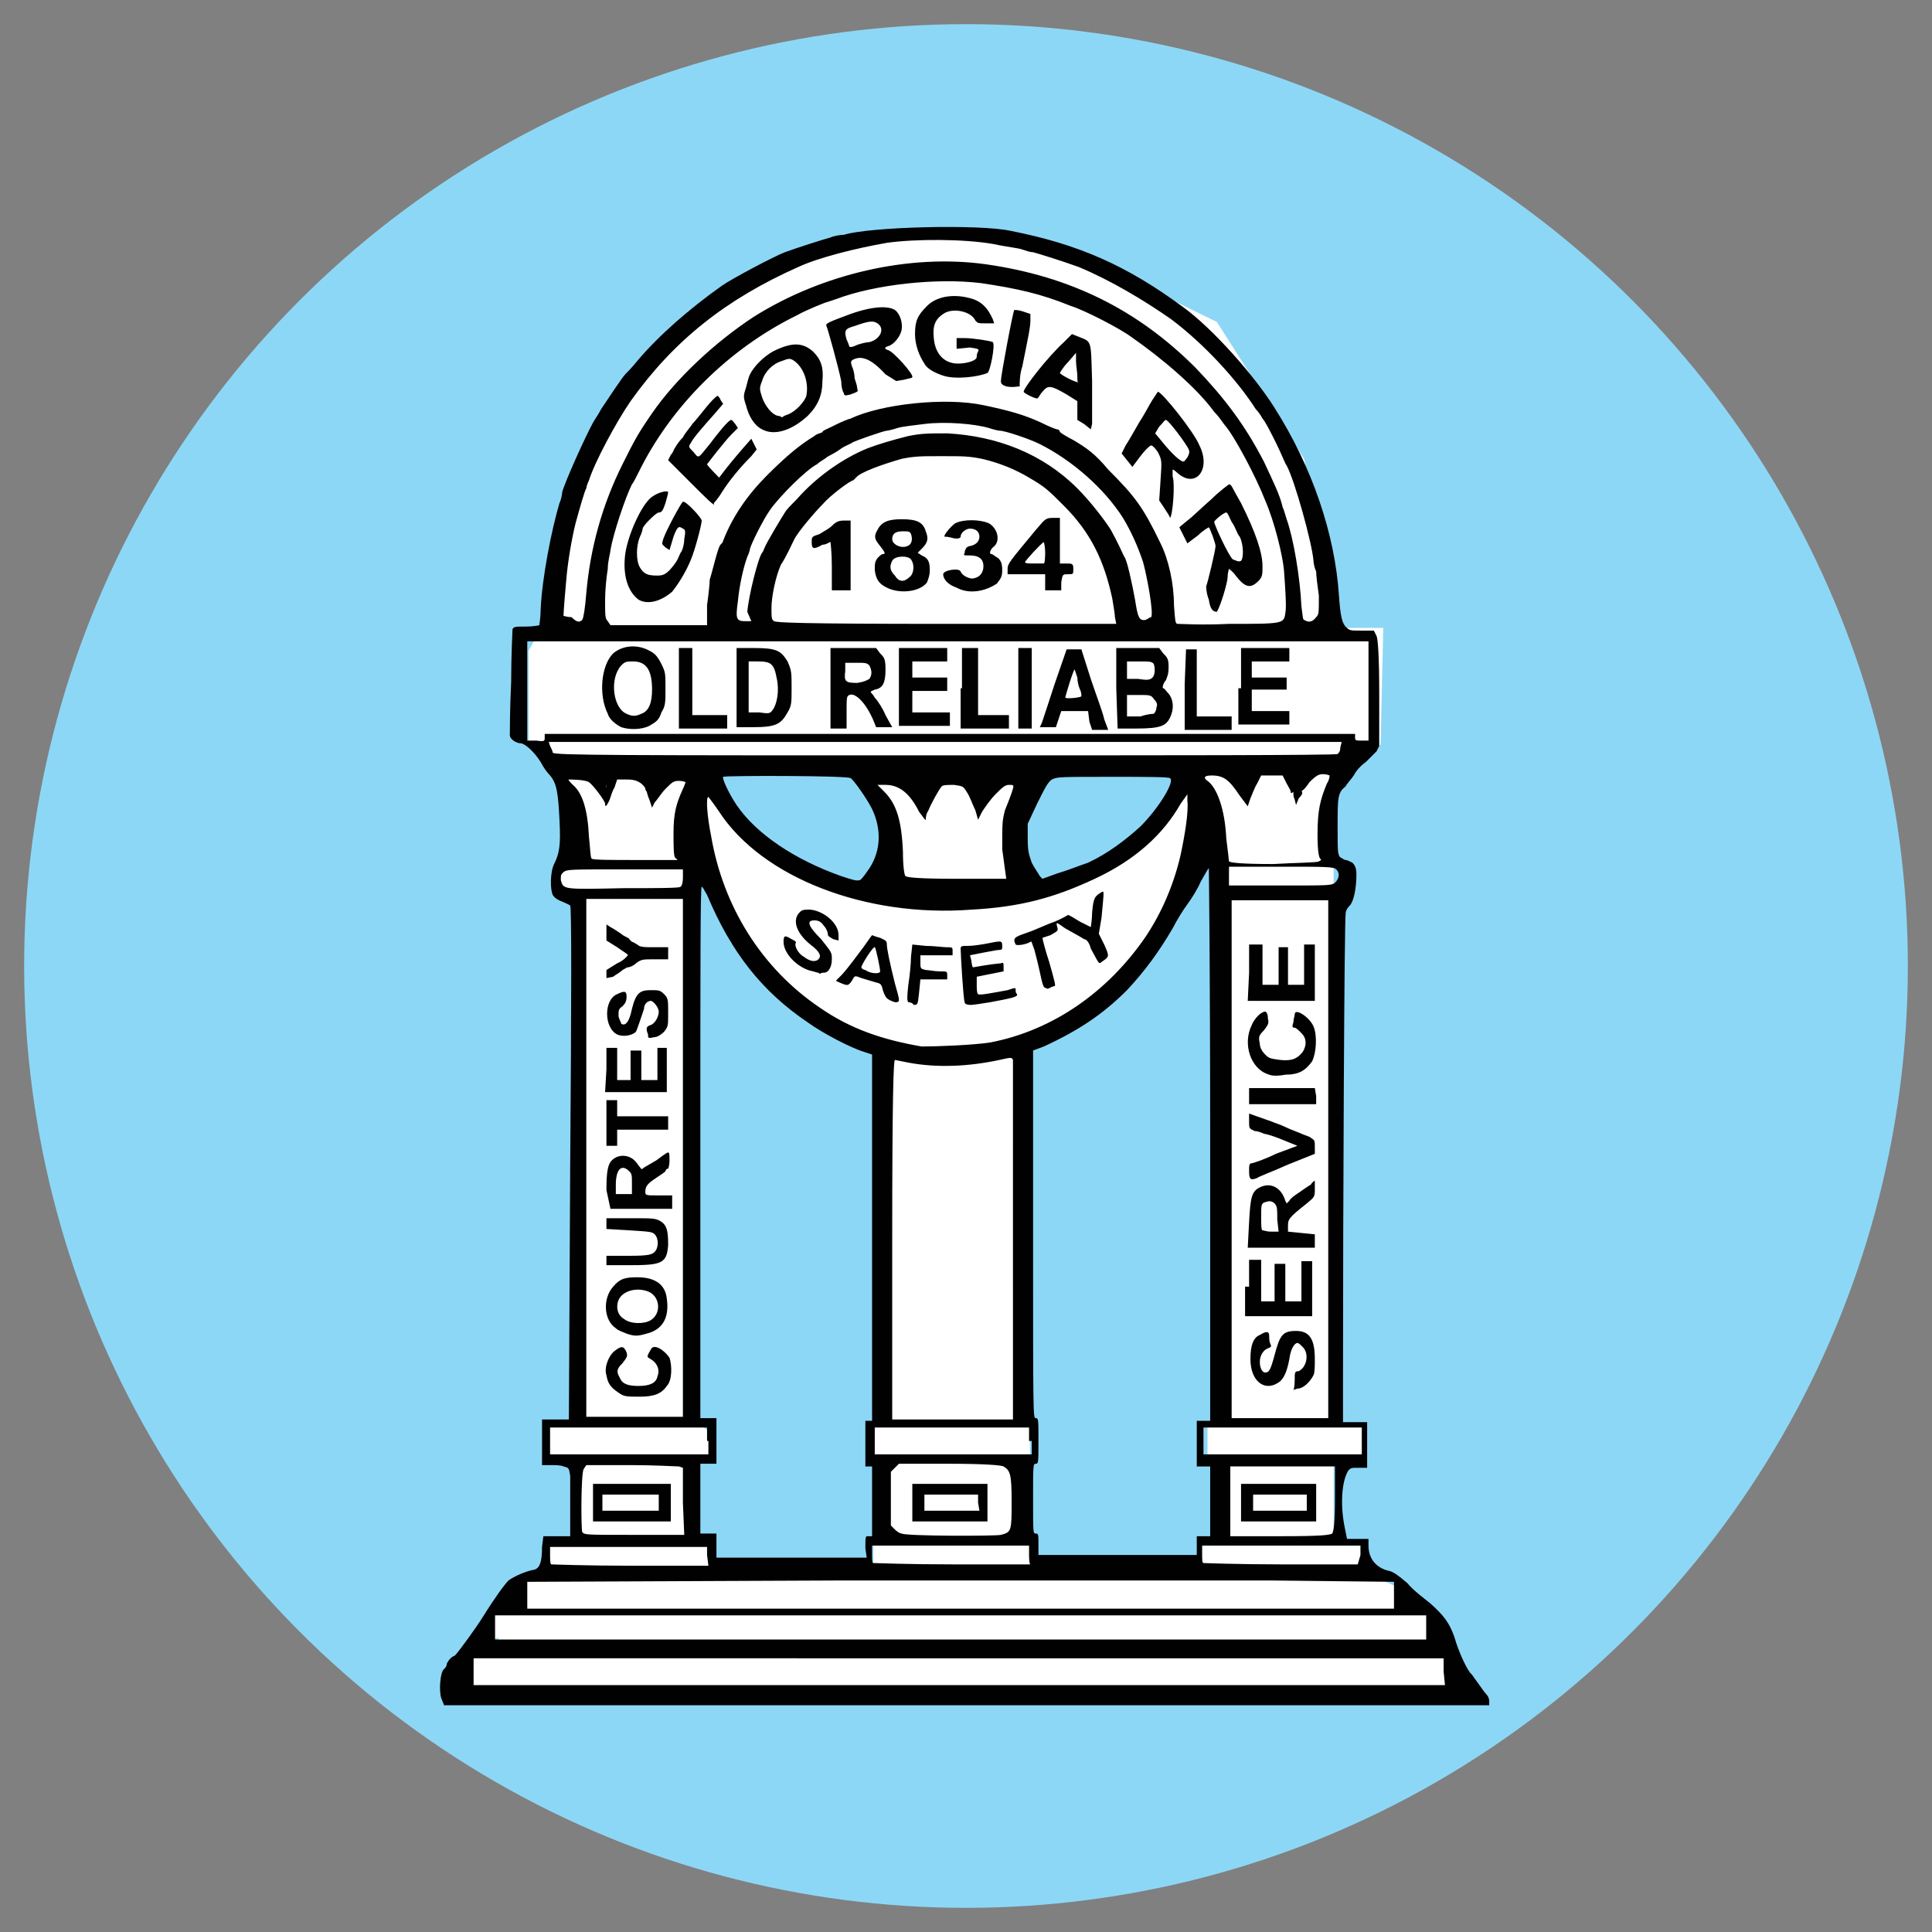 <svg viewBox="0 0 144 144">
  <rect x="0" y="0" width="144" height="144" fill="#808080" stroke="none"/>
  <circle class="color-lightBlue color-main" fill="#8dd7f6" cx="72" cy="72" r="70.2"/>
  <path class="color-white" fill="#fff" d="m106.3 119.3-4.5-2.1-.3-.5h.2v-1.9H100l-.6-.8v-5.4h2.4v-2.4h-2.4V58.5l3.5-3 .2-8.7H100l-2.8-12.6L90.7 24l-11.2-5.5-7.6-1.4L61 18.6l-9.7 4.6-6.7 7.7-3 13.6-2.2 4v6.7l3.1 3.3-1 7.7 1.9.7L43 106h-2.2v2.4H43l-.1 6.3h-2.2v2.5h.3l-.2.3h-1.6v2.1l-.2.3h-2.2v2.2h.4l-.7 1H35v1.8l-1.6 2.1h76.7zm-41.2-13.9v11l-12.2.2-.2-1.4-1.5-.6.6-5.9 1.3.2-.2-2.2-1.4-.9.5-41.2 2.5 5.7 7.7 6.3 3.6 1.6zM64.7 66h-1.9l-5.4-2.8-3.3-3-1-3.1 11.6.9 1.9 4.8zm11.5-6.6 2.6-2.4H88v2.7L83.6 64l-5.8 2.6-1.6-1.9zm14.3 55.4-.9.3-.1 1.8-12.6-.4-.6-37.9 3-1.8 5.2-4.8 4.8-6.7 1.8-1.4v42.4H90v2.1l.8.2z"/>
  <path class="color-black" fill="#010101" d="M32.9 126.6c-.2-.5-.1-2 .2-2.2.1-.1.2-.2.2-.4.1-.2.3-.5.6-.6.3-.3 1.6-2.1 2.1-2.9.8-1.3 1.6-2.4 1.9-2.7.4-.3 1.3-.7 1.9-.8.4-.1.6-.5.6-1.7l.1-.8h2V110c-.1-.6-.1-.6-.5-.7-.2-.1-.6-.1-1-.1h-.6v-3.4h2l.1-19.1c.1-12.6.1-19.1 0-19.2s-.4-.2-.6-.3c-.3-.1-.6-.3-.7-.5-.2-.4-.2-1.7.1-2.3.4-.8.5-1.4.4-3.3-.1-2-.2-2.7-.7-3.3-.2-.2-.5-.6-.7-1-.5-.8-1.2-1.4-1.5-1.4s-.8-.3-.8-.6c0-.2 0-1.9.1-4 0-2 .1-3.8.1-3.9.1-.2.2-.2 1-.2.6 0 1-.1 1-.1 0-.1.1-.6.1-1.2.1-2.3.8-5.9 1.4-7.9.1-.2.2-.6.2-.8.2-.8 1.8-4.3 2.3-5.2.1-.2.4-.6.6-1 .6-.9 1.6-2.4 1.8-2.6.1-.1.5-.5.9-1 1.6-1.9 3.9-3.9 6.3-5.6.7-.5 3.9-2.2 4.7-2.5s3-1 3.4-1.1c.2-.1.7-.2 1-.2 1.9-.6 10.1-.8 12.4-.3 5.1 1 8.7 2.6 12.9 5.7 2.2 1.6 5.3 5.1 6.8 7.5 2.8 4.4 4.5 9.4 4.8 14 .1 1.4.2 2.1.6 2.4.2.2.3.2 1.1.2h.9l.2.4c.1.2.2 1.5.2 4.3v3.9l-.2.4-.8.8c-.3.2-.7.6-.9 1-.2.3-.5.6-.6.8-.6.5-.6.8-.6 3 0 1.9 0 2.1.2 2.3.2.1.3.2.4.2s.3.1.5.2c.2.2.3.4.3.9 0 1-.2 2-.5 2.3q-.3.3-.3.6c-.1.3-.2 22-.2 34.9v3h1.8v3.4h-.6c-.6 0-.6 0-.8.2-.5.8-.6 2.5-.3 4.1l.2 1h1.6v.5c0 1 .6 1.7 1.6 1.9.3.1.6.3 1.3.9.4.5 1.2 1.1 1.7 1.5 1 .9 1.4 1.4 1.8 2.5.3 1.1 1 2.6 1.3 2.8 0 0 .2.3.5.7.2.3.5.7.6.8s.2.3.2.5v.3H33.1zm74.7-2v-1H35.3v2h72.4zm-1.3-3.3v-.9H36.9v1.8h69.4zm-2.4-2.4v-1l-9.1-.1H62.5l-23.2.1v2h64.6zm-51.2-3v-.6H41v.6c0 .3 0 .7.1.7 0 0 2.6.1 5.9.1h5.8zm24 0v-.7H65v.6c0 .4 0 .7.1.7s2.6.1 5.9.1h5.8c-.1 0-.1-.7-.1-.7m24.7 0v-.7H89.6v.6c0 .4 0 .7.1.7 0 0 2.6.1 5.8.1h5.7zm-36.9-.5c0-.9 0-.9.2-.9h.3v-5.2h-.5v-3.4h.5V78.6l-.6-.2c-1-.3-3.1-1.4-4.2-2.2-3.4-2.3-5.7-5.2-7.5-9.5-.2-.3-.3-.6-.4-.6s-.1 5.9-.1 19.8v19.8h1.2v3.4h-1.2v5.2h1.2v1.8h11.2zm24.7-.1v-.8h1v-5.2h-1v-3.4h1V85.2c0-13.2-.1-20.5-.1-20.5-.1.1-.3.5-.6 1-.2.5-.7 1.3-1 1.7s-.8 1.2-1.1 1.8c-1 1.7-2 3.1-3.4 4.6-1.8 1.8-3.6 3-6.2 4.2l-.8.3V92c0 13.6 0 13.7.2 13.7s.2.1.2 1.7 0 1.7-.2 1.7-.2.1-.2 2.6c0 2.6 0 2.6.2 2.6s.2.1.2.8v.8h11.8zM50.9 112v-2.6l-.3-.1c-.2 0-1.8-.1-3.6-.1h-3.3l-.2.3c-.2.4-.2 4.4-.1 4.7.2.2.2.2 3.9.2H51zm-6.7 0v-1.4H50v2.8h-5.8zm4.9 0v-.6h-4.2v1.2h4.2zm25.5 2.4c.8-.2.8-.3.8-2.5 0-2-.1-2.3-.6-2.6-.2-.1-1.5-.2-4-.2H67l-.3.3-.3.3v4l.3.3c.2.2.4.3.5.3.3.2 7 .2 7.4.1M68 112v-1.4h5.6v2.8H68zm4.9 0v-.6h-4v1.2H73zm26.4 2.3c.1-.2.2-.7.2-2.6v-2.4h-7.8v5.2h3.8c3.2 0 3.6-.1 3.8-.2m-6.8-2.3v-1.4h5.6v2.8h-5.6zm4.9 0v-.6h-4v1.2h4zm-44.7-4.6v-1H41v2h11.8v-1zm24 0v-1H65.2v2h11.7v-1zm24.8 0v-1H89.7v2h11.8zm-26-14.9V79c-.1-.2-.1-.2-1 0-2.3.5-4.7.6-6.8.2l-1-.2c-.1 0-.2 2.7-.2 13.4v13.4h9zm-24.6-6.1V67h-7.2v38.6h7.2zm-4.8 17.4c-.6-.4-.8-.7-.9-1.3-.2-.6.2-1.5.6-1.8.5-.4.7-.4.9.1.1.3 0 .4-.3.8-.4.4-.5.6-.2 1.1.2.5.7.6 1.4.6.8 0 1.3-.2 1.4-.7.2-.5 0-1-.5-1.3-.2-.1-.3-.2-.2-.3 0-.1.1-.2.2-.4.2-.5 1 0 1.4.6.2.6.2 1.7-.2 2.1-.4.6-1 .8-2 .8s-1.2 0-1.6-.3m.6-4.4c-.2-.1-.6-.2-.8-.4-.9-.6-1-2.2-.2-3.1.5-.6.9-.7 1.8-.7 1.4 0 2.1.6 2.2 1.6.2 1.4-.3 2.3-1.5 2.6-.7.2-.9.2-1.5 0m1.8-1c.8-.5.7-1.7-.1-2.1-.9-.4-2-.1-2.3.6-.2.5-.1 1.1.4 1.4.5.4 1.5.4 2 .1M45.2 94v-.4h1.7c1.5 0 1.7-.1 1.9-.3.3-.3.3-1 0-1.3-.2-.2-.4-.2-1.9-.3l-1.7-.1v-.8H47c1.7 0 1.8 0 2.2.2.5.3.6.7.6 1.8-.1 1.4-.5 1.5-3 1.5h-1.6zm0-5.3c0-1.4.1-2 .5-2.3.5-.4 1.2-.3 1.6.1.2.2.3.4.4.5s.1.2.2.1.5-.3 1-.6c.4-.3.8-.6.9-.6s.1.2.1.6-.1.6-.1.6c-.1 0-.2.1-.2.2-.1.1-.4.3-.7.5-.6.4-.8.6-.8 1 0 .3 0 .3 1 .3h1v1h-4.6zm1.9-.5c0-.6 0-.7-.2-.9-.6-.6-1-.1-1 1v.7h1.2zm-1.9-4.4V82h.8v1.2h3.8v1H46v1.2h-.8zm0-4.1v-1.6h.8v2.4h1v-2.2h.8v2.2H49v-2.4h.7v3.3h-4.6zm3.1-2.6c-.2-.5-.1-.6.2-.7s.6-.6.6-1c0-.3-.4-.8-.6-.8s-.5.2-.5.6c-.2.6-.5 1.5-.6 1.7-.3.3-1 .4-1.4.2-1-.5-1-2.6 0-3 .6-.3.7-.2.7.2 0 .3-.1.5-.3.7-.3.2-.3.3-.3.7 0 .2.2.5.2.6.3.2.6-.1.8-1.1.3-1.2.6-1.4 1.4-1.4.6 0 .7 0 1 .3s.3.4.3 1.4 0 1-.3 1.4c-.2.2-.5.4-.7.4-.5.1-.5.1-.5-.2m-3.1-4.2v-.6l.8-.5c.5-.2.8-.6.8-.6 0-.1-.4-.3-.8-.6l-.8-.5v-1.2l.3.2c.2.1.5.3.8.5.2.2.6.3.6.4l.2.2c.1 0 .2.1.4.2.2.2.5.2 1.3.2h1v.9h-1c-.9 0-1 0-1.4.3-.2.2-.5.3-.6.3s-.2.1-.4.2c-.2.2-.6.4-.7.5zM99 86.4V67.1h-7.2v38.6H99zm-2.5 16.4c0-.5 0-.6.3-.6.6-.3.8-1.3.3-1.8-.2-.2-.3-.3-.4-.3-.2 0-.5.4-.6 1.2-.2 1.1-.5 1.6-.9 1.8-1 .6-2-.2-2-1.8 0-1 .2-1.6.7-1.8.5-.3.7-.3.7.1 0 .2 0 .4.1.6s0 .2-.2.3c-.3.1-.6.5-.6 1s.2.8.4.8c.3 0 .4-.2.7-1.3.4-1.5.6-1.8 1.6-1.8s1.4.6 1.4 2.1c0 .5 0 1-.1 1.2-.2.4-.7 1-1.2 1l-.3.1c.1-.1.1-.8.1-.8m-3.4-6.9v-2h.9V97h1v-2.8h.8V97H97v-3h.8v4.1h-5v-2.2zm0-4.8c.1-1.9.2-2.3.8-2.6.8-.4 1.6 0 1.9 1l.1.2.2-.2c.1-.2.4-.4.7-.6s.7-.5.9-.6c.1-.2.3-.3.3-.3v.6c0 .6 0 .6-.6 1.1-1.4 1.1-1.4 1.2-1.4 1.7v.4l1 .1 1 .1v1h-5zm2.1-.2c0-.8 0-1-.2-1.2s-.4-.2-.7-.1-.3.2-.3 1.1c0 .5 0 1 .1 1s.3.1.6.1h.6zm-2.1-3.6c0-.4 0-.6.2-.6.1 0 1-.3 1.8-.7l1.6-.6-.5-.2c-.5-.2-1.4-.6-2-.7-.2-.1-.5-.2-.7-.2-.4-.2-.4-.2-.4-.7V83s1.4.5 1.7.6c.2.1.6.2 1 .4s1 .4 1.2.5.6.2.7.3c.3.2.3.2.3.7v.5l-2 .8c-1.1.5-2.2.9-2.3 1-.5.2-.6.1-.6-.5m0-5.6v-.6H98l.1.6v.6h-5zm1.5-1.6c-1.4-.4-2-2.3-1.3-3.7.2-.5.7-1 1-1 .1 0 .2.2.2.5.1.4 0 .5-.3.9-.4.4-.4.5-.3 1 0 .3.2.6.4.8.3.3.4.3 1.1.4.9.1 1.3-.1 1.7-.6.3-.5.3-1-.1-1.4-.2-.2-.4-.4-.5-.4-.2 0-.2-.1-.1-.4 0-.2.1-.5.1-.6 0-.5 1.1.2 1.4.9s.2 2-.1 2.6c-.5.7-1 1-2 1-.5.1-1 .1-1.2 0m-1.5-7.6v-2.1h1v3h1.2v-2.8h.7v2.8h1.2v-3h.8v4.2h-5zm-19.3 5.2c4.7-.9 8.8-3.8 11.6-7.9 1.2-1.8 2.1-3.9 2.6-6.1.3-1.4.6-3.2.5-4v-.5l-.5.7c-1.3 2.3-3.4 4.2-6.4 5.6s-5.5 2.1-9.2 2.3c-7.9.6-15.6-2.4-18.8-7.3-.4-.6-.8-1.1-.8-1.1-.2 0-.1 1.4.2 2.9.9 5.3 3.8 9.9 8.1 12.8 2.3 1.6 4.7 2.4 7.6 2.9 1.1 0 3.8-.1 5.1-.3m-1.9-3c-.1-.2-.3-3.6-.3-4 0-.2.1-.2.6-.2.3 0 1-.1 1.5-.2 1-.2 1-.2 1 .3 0 .2-.1.2-.2.2-.2 0-.6.1-1.2.2l-1 .2.1.4c0 .2.1.5.1.5.1 0 1-.2 2.1-.3.2-.1.2 0 .2.3v.3l-1 .2-1 .2v.6c0 .3 0 .6.1.7s1.1-.1 2.2-.3c.6-.2.6-.2.6 0 0 .1 0 .2.1.3.1.2-.4.3-2 .6-.6.1-1.3.2-1.4.2-.4 0-.5-.1-.5-.2m-4.2 0c-.1-.1-.1-.4 0-1.3.1-.6.2-1.6.2-2.1l.1-.9 1 .1c.6 0 1.3.1 1.5.1.5 0 .5 0 .5.3v.3h-2.4v.5c0 .5 0 .5.4.6.2 0 .7.1 1 .1.6 0 .6 0 .6.3v.3h-2l-.1 1c-.1.9-.1.9-.4.9-.1-.2-.4-.2-.4-.2m-1.6-.3q-.15-.15-.3-.6c-.1-.5-.2-.5-.6-.6-.3-.1-.7-.2-1-.3-.5-.2-.5-.2-.7.2-.3.4-.3.4-1 .1l-.2-.1.4-.4c.2-.2.6-.7.9-1.1l.6-.8c.1-.1.7-1 .8-1.1 0 0 .2.1.6.2.4.2.5.2.5.5s.2 1.3.6 2.9c.4 1.4.4 1.4 0 1.4q-.45-.15-.6-.3m-.5-2c0-.2-.3-1.7-.4-1.8s-1 1.3-1 1.5c0 .1.2.2.3.2.4.3 1.1.3 1.1.1m12.1.9c-.1-.3-.2-1-.6-2.5-.2-.5-.2-.7-.3-.6-.3.2-1 .3-1.1.2 0 0-.1-.2-.1-.3 0-.2.1-.3 1-.6.6-.2 1.4-.6 2-.8.5-.2 1-.5 1-.5.1 0 .4.2.9.5l.8.4s.1-.6.1-1.1c.1-1.1.2-1.2.7-1.5.2-.1.2-.2 0 1.9l-.2 1.2.4.8c.4.9.4.9-.2 1.3-.2.2-.2.1-.8-1-.1-.4-.3-.7-.5-.7-.3-.2-.7-.4-1.4-.8-.7-.5-.7-.5-.6-.1.1.3 0 .3-.5.6l-.6.2c0 .1.2.9.5 1.8.4 1.4.5 1.8.4 1.8s-.3.1-.5.2c-.3-.1-.3-.1-.4-.4m-17.1-.9c-1.1-.2-2.2-1.3-2.2-2.2 0-.5.1-.5.6-.2.2.1.4.2.3.3-.1.2.2.8.6 1 .5.4.9.4 1.1.2s.2-.5-.6-1.1c-1-.8-1.4-1.8-.8-2.4.2-.2.3-.2.8-.2 1 .1 2.1 1 2.1 1.9v.4l-.4-.1c-.3-.2-.4-.2-.4-.4 0-.1-.1-.4-.3-.6-.2-.3-.4-.4-.7-.4-.6 0-.5.4.5 1.4.8 1 .8 1 .8 1.5s-.2 1-.6 1c-.1 0-.2 0-.3.1 0-.1-.2-.1-.5-.2m-9.9-6.3c.1 0 .2-.3.2-.7v-.6h-4.3c-4.2 0-4.3 0-4.6.2-.2.2-.2.2-.2.6.2.7.1.7 4.7.6 2.2 0 4.2 0 4.2-.1m48.8-.3c.3-.3.4-.7.1-1-.2-.2-.8-.2-4.1-.2h-3.9V66h3.8c3.7 0 3.8 0 4.1-.2M64.6 65c1-1.3 1.2-3 .4-4.7-.4-.8-1.4-2.2-1.6-2.3-.2-.2-9.4-.2-9.5-.1s.4 1.2 1 2.1c1.5 2.2 4.4 4.1 7.8 5.3.6.2 1.2.4 1.3.3.1.1.4-.3.6-.6m16.5-.7c1.5-.7 2.8-1.7 3.9-2.7 1.4-1.4 2.6-3.4 2.2-3.6-.1-.1-2-.1-4.3-.1-3.9 0-4.1 0-4.5.2-.3.2-.5.6-1.1 1.8l-.7 1.5v1.1c0 1 .1 1.2.3 1.8.2.4.5.8.6 1l.2.2 1.1-.4c.7-.2 1.7-.6 2.3-.8m-6.4-1c0-2 0-2.1.2-2.9.2-.5.4-1 .5-1.3.2-.6.2-.6-.2-.6-.3 0-.5.2-1 .7-.4.4-.8 1-1 1.3l-.3.6-.2-.7c-.2-.4-.4-1-.6-1.3-.3-.5-.3-.5-1-.6-.4 0-.8 0-.9.1-.2.2-.8 1.3-1 1.8-.2.3-.2.6-.2.7s-.2-.2-.5-.6c-.7-1.4-1.5-2-2.5-2h-.6l.5.5c.9.9 1.3 2.1 1.4 4.5 0 1 .1 1.8.2 1.8.1.1 1 .2 3.8.2H75zm23.6.9c.2-.1.2-.1.1-.2s-.2-.6-.2-1.8c0-1.8.2-2.6.7-3.8.2-.3.2-.6.2-.6s-.2-.1-.5-.1-.5.1-1 .6c-.4.6-.6.7-.6.6q-.3-.15 0 0c.1.2.1.3-.2.6l-.2.5-.1-.4c-.1-.2-.1-.4-.1-.5s0-.1-.1 0c-.1 0-.1 0-.1-.1s-.2-.4-.3-.6l-.3-.6H94l-.3.6c-.2.3-.4.9-.5 1.1l-.2.6-.6-.8c-.8-1.2-1.2-1.5-2.1-1.5-.6 0-.6.2-.3.4.7.5 1.3 2.1 1.4 4.3.1.8.2 1.6.2 1.7.1.1.9.2 3.3.2 1.7-.1 3.3-.1 3.4-.2m-48-.3c-.1-.2-.1-1-.1-1.8 0-1.5.2-2.2.7-3.3.1-.2.2-.5.2-.5s-.2-.1-.5-.1c-.4 0-.5.1-1 .6-.3.3-.6.8-.8 1l-.2.4-.2-.6c-.1-.2-.2-.6-.2-.6-.1-.1-.1-.2-.1-.2 0-.1-.1-.2-.3-.4-.3-.2-.5-.3-1.1-.3H46l-.2.6c-.2.3-.3.8-.4 1-.2.4-.3.5-.3.2 0-.2-.9-1.4-1.2-1.6s-1.4-.2-1.5-.2.1.2.3.4c.7.6 1.1 1.8 1.2 3.9.1.9.1 1.5.2 1.6s1.5.1 3.3.1h3.1zm-5.1-5.3c0-.1-.1-.1 0 0H45zc-.1.1 0 .1 0 0m54.5-2.4c.1-.1.2-.2.2-.5l.1-.4H40.9l.1.3c.1.2.2.4.2.5.1.2 5 .2 29.3.2 15.9 0 29.1 0 29.2-.1M40.6 55v-.3H101v.3c0 .2.1.2.5.2h.5v-7.4H39.3v7.4h.7c.6.1.6 0 .6-.2m5.7-.8c-.4-.2-.9-.6-1-1-.7-1.4-.5-3.6.4-4.5.7-.6 1.8-.7 2.7-.2.4.2.6.4.9 1s.3.7.3 1.8 0 1.3-.3 1.8c-.2.6-.4.7-.9 1-.6.3-1.5.3-2.1.1m1.5-1c.6-.2.8-.9.8-1.8 0-1.4-.4-2.1-1.4-2.1-.5 0-.6 0-.9.3-.9 1-.6 3.2.4 3.6.4.2.7.2 1.1 0m2.8-1.9v-3h1v5h2.6v1h-3.6zm4.3 0v-3h1.3c1.7 0 2 .2 2.5 1 .3.7.3.8.3 2 0 1.1 0 1.3-.3 1.8-.5.9-.9 1.1-2.6 1.1h-1.2zm2.7 1.6c.3-.4.5-1.4.3-2.3-.2-1.1-.4-1.3-1.4-1.3h-.7v3.8h.8c.7.1.8.1 1-.2m4.3-1.6v-3h3.4l.3.4c.3.3.4.4.4 1.2 0 1-.2 1.4-.8 1.5-.2.1-.3.1-.3.2 0 0 .2.2.3.4.2.2.6.8.8 1.3l.5.9h-1.2l-.2-.5c-.6-1.4-1.4-2.1-1.8-1.9-.2.1-.2.2-.2 1.3v1.2h-1.2zm2.9-.7c.2-.3.2-.6 0-1-.2-.2-.3-.2-1-.2H63v.6c-.1.8 0 .9.9.9.6-.1.7-.2.9-.3m2.2.7v-3h3.6v1H68v1.2h2.6v1H68v1.6h2.8v1H67zm4.7 0v-3h1.2v5h2.3v1h-3.6v-3zm4.2 0v-3h1v6h-1zm1.7 2.7c.1-.2.5-1.5 1-3l.9-2.6h1.1l.7 2.2c.4 1.2.9 2.5 1 3l.3.8h-1.2l-.2-.6-.1-.8h-2l-.2.6-.2.6h-1.2zm3-2.1c0-.1 0-.3-.1-.5s-.2-.6-.2-.9l-.2-.6c-.1 0-.7 2-.7 2.1.1.1 1.1 0 1.2-.1m2.6-.6v-3h3.2l.3.4c.3.3.4.4.4 1s-.1.7-.2 1c-.2.2-.3.6-.2.6s.2.2.4.4c.4.5.4 1.2.1 1.8s-.7.8-2.5.8h-1.4zm2.8 1.9c.1-.1.2-.3.2-.5.1-.2 0-.4-.2-.6-.2-.3-.3-.3-1.1-.3H84v1.6h1c.6-.2 1-.2 1-.2m-.1-2.7c.2-.2.2-.7.1-1-.1-.2-.4-.2-1-.2h-1v1.3h.8c.7.1.9.1 1.1-.1m2.4 3.5v-3l.1-2.6h.8v5h2.6v1h-3.5zm4.2-2.7v-3h3.6v1h-2.8v1.2h2.6v.9h-2.6V53h2.8v1h-3.8v-2.7zm-49.1-5.1c.1-.2.2-.8.3-2q.45-5.1 2.7-9.6c.9-1.8 1.1-2.2 2.2-3.8 1.8-2.6 4.7-5.3 7.6-7.2 5.1-3.2 11.6-4.7 17.3-3.9 6.3.9 11.3 3.4 15.6 7.7 2.2 2.3 3.7 4.3 5.1 7 .7 1.5 1.2 2.5 1.4 3.4.1.2.2.6.3.9.5 1.4 1 4.3 1.1 6.5.1.7.1 1 .2 1 .3.2.6.2.9-.2.2-.2.2-.3.2-1.6-.1-.7-.2-1.5-.2-1.8-.1-.2-.2-.6-.2-.8-.1-1.3-1.4-6-2-7.1-.1-.1-.4-.9-.8-1.7s-.8-1.6-1-1.8c-.1-.2-.3-.5-.5-.7-1.4-2.2-3.9-4.9-6.3-6.7-2-1.4-4.5-2.9-6.9-3.9-1.1-.4-3-1-3.4-1.1-.2 0-.5-.1-.8-.2-.2-.1-1.2-.2-2.1-.4-2.2-.4-5.9-.4-8-.1-2.3.4-5.1 1.1-6.6 1.8-5.4 2.4-9.3 5.5-12.5 10-1.1 1.6-2.7 4.6-3.1 5.9-.1.2-.2.5-.2.6-.1.1-.5 1.5-.8 2.6-.3 1.2-.6 3-.7 4.3-.2 2.2-.2 2.6-.2 2.6s.3.1.6.1c.4.4.6.4.8.2m9.3-1.1c.1-.7.2-1.6.2-1.9.2-.6.6-2.4.8-2.6.1-.1.2-.2.2-.3.7-1.8 1.8-3.4 3.3-4.9s2.5-2.3 3.5-2.9c.2-.2.5-.2.6-.3 0-.1.3-.2.7-.4s1-.5 1.4-.6c2.3-1.1 7.1-1.6 9.9-1 1.9.4 3 .7 4.3 1.3.6.3 1.1.5 1.2.5s.2.1.2.2c.1.1.6.4 1 .6 1 .6 1.6 1 2.6 2.2 2 2 2.6 2.8 3.9 5.5.6 1.2 1 3 1 4.6.1 1.3.1 1.4.3 1.4s1.8.1 3.8 0c4 0 4.1 0 4.2-.8.1-.4 0-1.8-.1-3.2-.1-1.1-.7-3.6-1.4-5.2-.7-1.8-2.3-4.8-3-5.6-.1-.1-.4-.6-.8-1-1.3-1.8-3.9-4-6.2-5.6-.8-.6-3.5-2-4.5-2.3-2.2-.9-4-1.3-6.7-1.7-3.3-.4-7.9.1-10.8 1.2l-.6.2c-.1 0-1.6.6-2.3 1-5.1 2.5-9.4 6.8-11.8 11.7-.2.4-.4.8-.5.9-.5 1-1.4 3.7-1.6 4.9 0 .2-.2.8-.2 1.4-.1.6-.2 1.6-.2 2.3 0 1.2 0 1.4.2 1.6l.2.3h7.2zm37.4-.4c-.2-.5-.2-1-.2-1 .1-.2.7-2.7.7-3 0-.2-.4-1.3-.5-1.4 0 0-.4.2-.8.6l-.8.6-.3-.6-.3-.6.6-.5c.3-.2 1.1-1 1.8-1.6.6-.6 1.3-1.1 1.3-1.1.2 0 .2.2.9 1.4 1.1 2.2 1.6 3.7 1.6 4.7 0 .6 0 .8-.3 1.1-.6.6-1 .5-1.7-.4-.2-.3-.5-.5-.5-.5s-.1.3-.1.6c0 .4-.5 2.1-.8 2.6-.3 0-.5-.2-.6-.9m2.4-2.9c.2-.2.2-1.2-.1-1.8-.2-.2-.3-.7-.6-1.1-.2-.4-.3-.7-.4-.7-.2 0-.9.6-.9.7 0 .2 1.1 2.6 1.4 2.8.3.1.4.2.6.1m-44.9 2.9c-.8-.6-1.2-1.8-1-3.4.2-1.4 1.1-3.4 1.8-4.1.5-.5 1.4-.7 1.4-.5 0 .1-.1.4-.2.8-.2.6-.3.7-.5.7s-1.2 1-1.2 1.2c0 .1-.1.4-.2.6-.3.7-.3 1.8 0 2.3s.6.6 1.3.6c.4 0 .6-.1.9-.4.2-.2.5-.6.6-.8s.2-.5.3-.6c.1-.2.2-.6.2-.9.1-.6.1-.7-.1-.8-.3-.2-.4-.2-.7.6l-.3 1-.3-.2c-.2-.2-.3-.2-.2-.5.1-.5 1.4-2.9 1.5-2.9.2-.1 1.4 1.2 1.4 1.4 0 .3-.5 2.2-.8 2.9-.4 1-1 1.9-1.4 2.4-.8.7-1.8 1-2.5.6m39.6-6.1c0-.1-.2-.4-.4-.7l-.4-.6.1-1.5c.1-1.5.1-1.5-.2-2.1-.2-.3-.4-.5-.5-.5s-.5.4-.8.8l-.6.8-.4-.5-.4-.5.3-.6c.2-.3.6-1 1-1.7.4-.6.8-1.4 1-1.7l.4-.6c.3 0 2.7 3 3.1 4 .9 1.8-.3 3.3-1.7 2-.2-.2-.3-.2-.3-.2v.5c.2.6 0 3-.2 3.1m1.3-4.5c.1-.2.2-.4.1-.6-.1-.3-1.5-2.2-1.7-2.2-.1 0-.2.2-.5.5l-.3.5.5.6c.8 1 1.4 1.5 1.6 1.5.1 0 .2-.2.3-.3m-36.9 2-1.8-1.8.2-.4c.2-.2.2-.4.3-.5 0 0 .2-.4.6-.8.2-.4.6-.8.7-1 .2-.2.6-.7 1-1.2s.8-.9.9-.9c0 0 .2.2.2.3l.2.3-.6.7c-.8.9-1.6 1.8-1.8 2.2-.2.3-.2.3.2.7.4.5.3.5 1.2-.6.6-.8 1.4-1.8 1.6-1.8.1 0 .2.2.3.3l.2.3-.5.5c-.5.5-1.8 2.2-1.8 2.2 0 .1.9 1 .9 1 .6-.8 1.1-1.4 1.7-2.1l.7-.8.2.4.2.4-.4.5c-.9.9-1.7 1.9-2.2 2.7-.3.5-.6.8-.6.8.2.4-.6-.4-1.6-1.4m5.2-4.1c-.6-.3-1-1-1.2-1.8-.2-.6-.2-.7 0-1.3.1-.4.2-.8.3-1 .3-.6 1-1.3 1.7-1.7 1.4-.7 2.2-.7 3 0 .6.6.8 1.2.7 2.2 0 1-.3 1.8-1.1 2.6-1.2 1.1-2.5 1.5-3.4 1m1.9-1.1c.6-.2 1.3-1 1.4-1.4.2-1-.2-2.1-.9-2.6-.3-.2-.4-.2-.9 0-.7.2-1.3.8-1.5 1.5-.2.5-.2.6 0 1.2s.7 1.3 1.2 1.4c.2 0 .2.1.3.1 0 0 .1-.1.4-.2m22.1.7-.5-.3v-1.4l-.8-.5c-1.2-.7-1.4-.7-1.8-.2-.2.2-.3.5-.4.5-.2 0-1-.4-1-.5 0-.3 1.8-2.6 3-3.7l.6-.6.5.2c1 .4.9.2 1 3.3v3.2l-.1.4zm-.5-3.6c0-.2-.1-.8-.1-1.1v-.6l-.6.7c-.4.4-.6.8-.6.8 0 .1 1.1.7 1.4.7-.1 0-.1-.1-.1-.5m-17.4 1.3c-.1-.1-.2-.5-.2-.9-.2-1-1-3.9-1.1-4.1s.2-.3 1.8-.9c1.7-.6 2.8-.6 3.3-.3.4.3.6 1 .5 1.5s-.6 1.1-1 1.2q-.45.15 0 .3c.4.1 1.9 1.8 1.8 2 0 .1-.3.1-.6.2l-.6.1-.8-.5c-1.1-1.2-1.8-1.4-2.4-1.1-.2.1-.2.2-.1.5.1.2.2.6.2.9.1.3.2.6.2.8.1.2 0 .2-.5.4-.4.1-.5.1-.5-.1m1.9-3.8c.8-.2 1.2-1 .6-1.4-.3-.2-.6-.2-1.7.2-.7.2-.8.3-.6 1 .1.2.2.5.2.5 0 .1.2.1.6-.1.3-.1.7-.2.9-.2M75 28.8c-.3-.1-.4-.2-.4-.4 0-.4.9-5.2 1-5.3 0 0 .3 0 .6.1l.6.2v.5c0 .5-.2 1.4-.6 3.4-.2.6-.2 1.2-.2 1.5-.2 0-.5.1-1 0m-4.7-.8c-.6-.2-1.2-.5-1.4-.9-.4-.6-.7-1.4-.7-2.2 0-1 .2-1.4.9-2.1s1.9-.9 3.1-.6c.9.2 1.4.7 1.8 1.6l.1.3h-.6c-.6 0-.6 0-.8-.2-.3-.7-1.7-1-2.4-.5-.6.4-.8.9-.7 1.8.1 1.2.8 1.9 1.8 1.9.6 0 1.4-.2 1.4-.5 0-.1 0-.2.1-.4s0-.2-.6-.3l-1 .1v-.8h.6c.6 0 1.9.2 2.1.3.2.2-.2 2.2-.4 2.3-.7.3-2.4.5-3.3.2M55.7 45.6c.1-1.2.8-4 1.1-4.4.1-.1.1-.2.2-.4.1-.3 1.3-2.3 1.5-2.6.1-.2.5-.6.9-1 1.3-1.5 3.3-3 5.3-3.8q1.2-.45 3-.9c1-.2 1.5-.2 2.9-.2 3.7.2 7.1 1.5 9.7 4.1.9.9 2 2.3 2.5 3.1.5.9.9 1.8.9 1.8l.1.2c.2.2.6 2.1.8 3.2.2 1.3.3 1.6.8 1.5.2-.1.3-.2.4-.2.2-.3-.3-3-.6-4.1q-.6-1.8-1.5-3.3c-1.4-2.2-3.8-4.3-6.2-5.5-.8-.4-2.6-1-3-1-.1 0-.5-.1-.8-.2-1-.3-3.2-.5-4.8-.3-.8.1-1.7.2-2 .3s-.7.2-.8.2c-.2 0-2.5.8-2.6.9s-.5.2-.9.5-.9.5-1 .6-.5.3-.7.5c-.8.4-2.8 2.4-3.5 3.4-.5.7-1.4 2.5-1.5 2.9 0 .1-.1.4-.2.6-.3.8-.6 2.2-.7 3.3-.2 1.4-.1 1.5.6 1.5h.4zm27.4.4c0-.2-.1-.8-.2-1.4-.6-2.8-1.6-4.9-3.6-6.9-1.2-1.2-1.4-1.4-2.6-2.1-1-.6-2.2-1.1-3.5-1.4-1-.2-1.4-.2-3-.2s-2 0-3 .2c-1.4.4-3.1 1-3.4 1.4l-.2.2c-.2 0-1.7 1.1-2.3 1.8-.5.5-1.8 2-2.1 2.6-.2.4-.6 1.3-1 1.9-.4.9-.7 2.4-.7 3.2 0 .7 0 .9.2 1s1.7.2 12.8.2h12.7zm-17-2.2c-.6-.3-.8-.6-.9-1.3 0-.5 0-.6.2-.9.2-.2.3-.3.4-.3.2 0 .2-.1-.2-.6s-.5-.7-.2-1.2c.3-.6.8-.8 1.8-.8 1.1 0 1.6.2 1.8.9.2.5.2.8-.3 1.3l-.3.3.3.2c.5.2.6.5.6 1.1 0 .4-.1.6-.2.9-.5.7-2 .9-3 .4m1.7-.8c.3-.2.4-.9.1-1.3-.2-.3-1.2-.3-1.4.1s-.2.7.2 1.1c.3.5.7.5 1.1.1m0-2.4c.2-.2.2-.5.1-.8-.1-.2-.2-.2-.6-.2-.6 0-.8.2-.8.6s.8.8 1.3.4m3.5 3.2c-.6-.2-1-.6-1-1 0-.3 1.2-.5 1.3-.2s.7.6 1 .5c.5-.1.7-.5.7-.9 0-.5-.3-.8-1-.8-.5 0-.5 0-.4-.2 0-.2.1-.3.1-.3 0-.1.2-.2.3-.2.5-.1.7-.4.7-.7s-.2-.6-.7-.6c-.3 0-.7.3-.7.6 0 .1-.2.2-.6.1-.3-.1-.6-.1-.6-.1-.1-.1.5-.8.8-1 .6-.3 1.8-.3 2.5 0 .7.4.9 1.4.3 1.8-.2.2-.3.5-.1.5.1 0 .3.2.5.3.2.2.3.4.3.9s-.1.6-.4 1c-.9.6-2.1.8-3 .3M62 42.2c0-1-.1-1.8-.1-1.8-.1 0-.3.2-.6.2-.7.4-.8.3-.8-.2 0-.4 0-.4.6-.6.3-.2.7-.4.9-.6.3-.3.5-.4.9-.4h.5V44H62zm15.9 1.2v-.6h-2.8v-.4c0-.4.2-.6 2.1-2.9.7-.8.7-.9 1.3-.9h.5V42h.5c.4 0 .5 0 .5.4s0 .4-.4.4-.4 0-.5.6v.6h-1.2zm0-2.2c0-.5-.1-.8-.1-.8-.2.1-1.4 1.4-1.4 1.5s.3.1.7.1h.7c.1 0 .1-.8.1-.8"/>
</svg>
